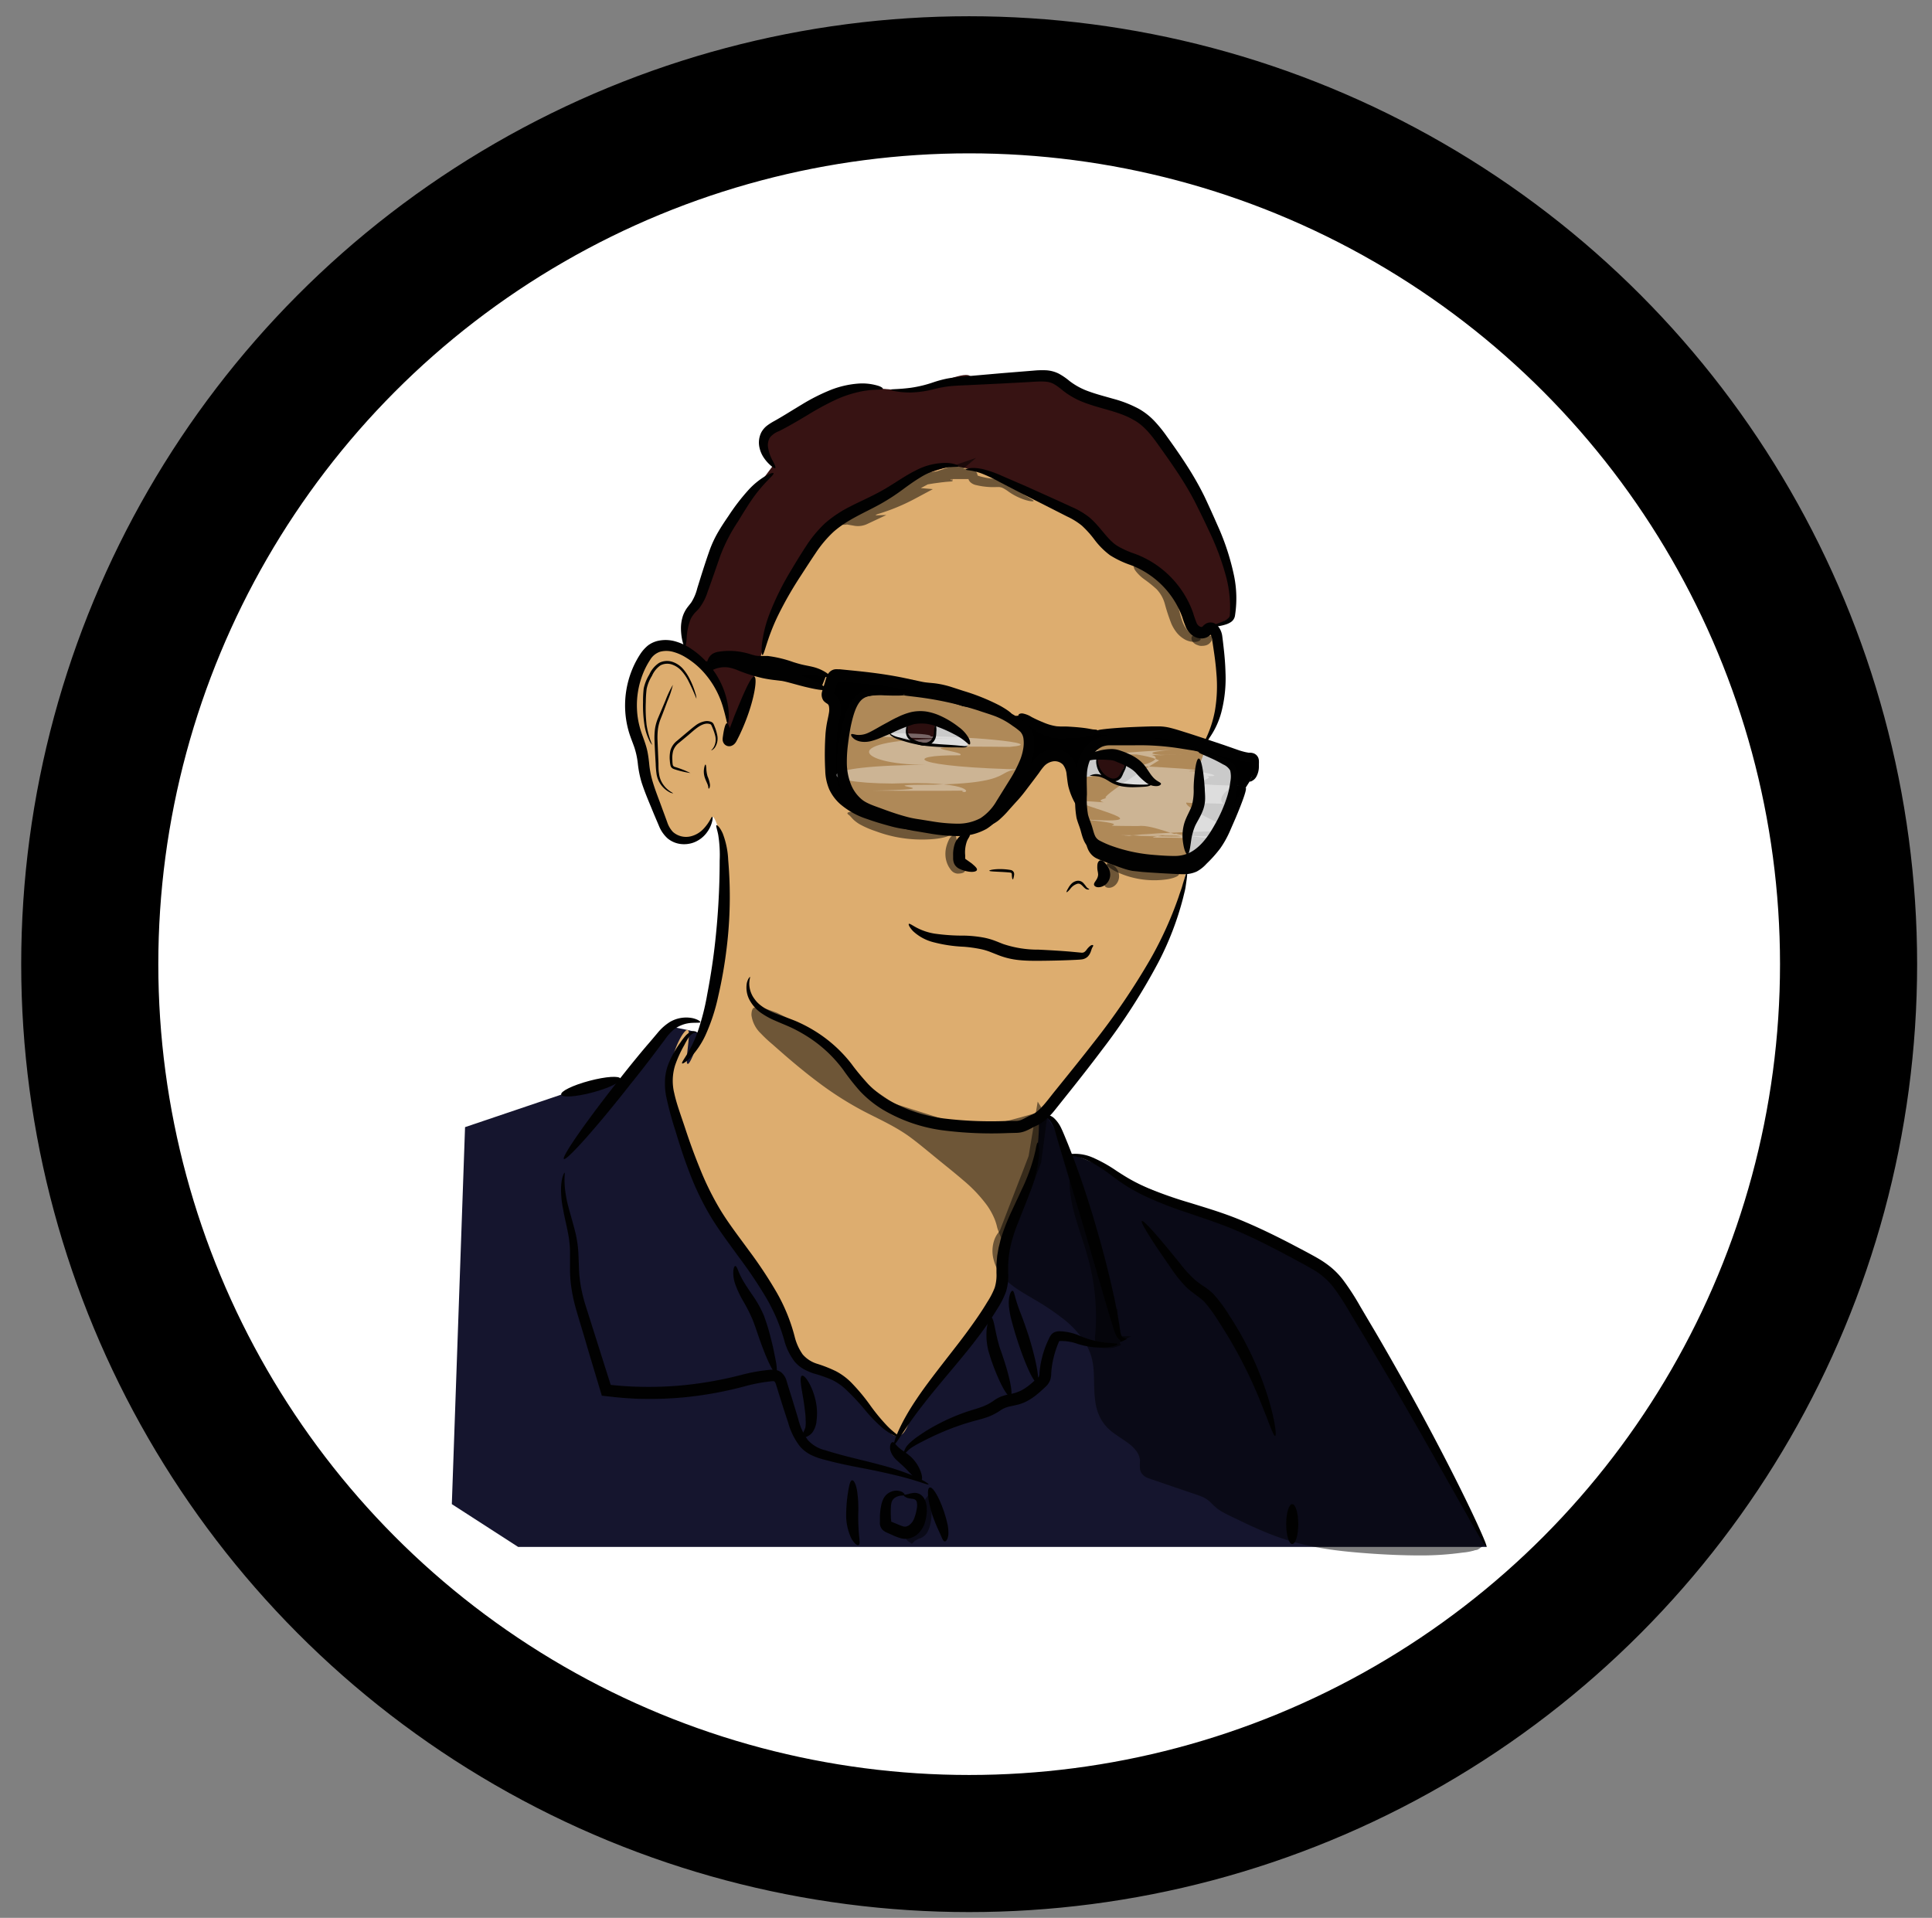 <svg xmlns="http://www.w3.org/2000/svg" viewBox="0 0 479.25 475.76">
    <rect x="0" y="0" width="479.25" height="475.76" fill="#808080" stroke="none"/>
    <defs>
        <style>
            .cls-1,
            .cls-2 {
                stroke: #000;
                stroke-miterlimit: 10;
            }

            .cls-2,
            .cls-6 {
                fill: #fff;
            }

            .cls-3 {
                fill: #371313;
            }

            .cls-4 {
                fill: #15152e;
            }

            .cls-5 {
                fill: #ddad6f;
            }

            .cls-7 {
                opacity: 0.5;
            }

            .cls-8 {
                opacity: 0.21;
            }

            .cls-9 {
                opacity: 0.36;
            }

            .cls-10 {
                fill: #010101;
            }
        </style>
    </defs>
    <g id="Capa_2" data-name="Capa 2">
        <circle class="cls-1" cx="240.41" cy="239.18" r="234.65" />
        <circle class="cls-2" cx="240.41" cy="239.18" r="201.64" />
    </g>
    <g id="Capa_1" data-name="Capa 1">
        <path class="cls-3"
            d="M169.79,155.4l3.89-7.52,8.17-19.18,10-13.32-2.76-6.19,12.29-8.65,12-4.55,9.3.77,7.59-.77s8.75-3.86,10.21-2.79,18.6,0,18.6,0l9.05,4.68,15.1,5.79,8.61,10.58L304.4,140l1.23,5.51v7.52l-6.53,3.58L183.75,188.87l-14.54-21.39Z" />
        <polygon class="cls-4"
            points="139.26 271.53 153.93 267.62 166.4 254.67 170.56 255.51 260.13 277.05 262.65 280.66 264.9 285.88 274.5 289.78 284.43 295.72 318.58 309.33 329.8 316.01 335.24 323.29 351.19 350.79 368.74 383.74 128.52 383.74 112.08 373.13 115.36 279.61 139.26 271.53" />
        <path class="cls-5"
            d="M180.7,183.88c0-1.39-.15-17-10-22-1-.51-5.12-2.59-8.67-.92-5,2.33-5.31,10.36-5.39,12.3s.45,4.59,1.51,10c.87,4.4,1.5,7,2.53,11.12,1.76,7.07,2.52,9.27,4.52,11.42,1,1.11,2.42,2.57,4.47,2.71a7.06,7.06,0,0,0,6.55-4.44c.28-.79.26-1.41.51-1.45.84-.12,2.46,6.37,2.6,6.93,1,4.13,1.42,8.88-.16,22-2,16.51-4.25,22.61-5,24.51-1.66,4.3-3,8-3.59,7.86-.85-.21,1-8.16,0-8.45-.81-.23-3.63,4.39-4.31,9.92-.15,1.24-.4,4.18,1.38,11.24a81.36,81.36,0,0,0,4.34,12.8,120.2,120.2,0,0,0,10.93,19.32c7.14,10.71,9,11,10.55,16.53,1.1,3.84,1,6.32,3.34,9.38,2.62,3.38,4.4,2.49,9.54,6.28,4.48,3.31,8.6,8,11.23,11,2.45,2.81,3.69,4.53,5.23,4.29,1.91-.29,2.57-3.31,3.87-6.41,2.07-5,3.37-4.44,11.86-15.32,5.3-6.8,7.95-10.2,9.07-13.32,2.14-5.91.27-7,2.33-14.65,1.86-6.95,3.88-7.93,5.87-14.63a46.47,46.47,0,0,0,1.88-14.79l12.11-14.41,13.75-19.52,5.71-10.8,3.07-7.85,2.12-9.3,0-5,2.22-10.27,1.76-5.59L297.5,190l3.81-10.55,1.62-7L302,158.87l-.65-2.25-2.26,0-3-.52-3.3-8.78-10.48-7.94-9.42-5.94-5.56-5.36L243.56,117l-7.32-1.57-10.39,3.25L207.2,129.6l-8.4,10.31-6.92,12.62L186.17,171Z" />
        <path d="M177.46,162.44l-2.83,3,4.55-1.42,9.32,2s12.21,3.52,12.53,3.56,2.81.75,2.81.75l1.17-3-16.19-3.66Z" />
        <path
            d="M206.18,173.15l1.25-5.27,13.26,1.67,14.22,1.84,10.5,3.12,3.82,2.44-10.45-1.76s-13.62-5.29-25.95-1.88l-2.62,5.88-1.37,8.51.49,5.8,4.1,6.34-3.06-.7-3.31-3.5-.88-10.16.85-8Z" />
        <path
            d="M254,194.46l5.93-6.77,5.77,1.67,1.7,7.35,2.3-9.54,4.22-2.56,7.7-.75,11.86,1.37,7.31,2.46,3.84,1.8,1.57,2.82-2.41,10.06.89,1.87,4.33-8.85,1-1.57,1.52-3-.52-2.75-21.71-6.8-14.48.47h-5.27s-9.14.2-9.61,0-5.23-4.14-5.9-4.29a24.91,24.91,0,0,0-4,.45l5.31,3.68-.89,8.26-1.44,6Z" />
        <polygon class="cls-6"
            points="221.99 180.74 220.7 181.73 221.35 182.55 228.45 184.51 239.95 185.23 240.12 183.86 230.41 178.47 223.32 179.26 221.99 180.74" />
        <path class="cls-6"
            d="M271.27,187.69l8.88,1,3.52,3,1.7,2.16.31.64-.89.31-4.35.18c-.29,0-3.29-.68-3.29-.68l-2-1.09-3.05-1-1.3.33-1.32.2h-.44l.6-4.25,1.22-.3.4-.32Z" />
        <polygon class="cls-3"
            points="225.45 179.02 224.93 180.82 225.19 182.62 226.53 183.86 229.03 184.54 230.29 184.46 231.7 183.44 232 178.79 225.45 179.02" />
        <polygon class="cls-3"
            points="272.72 187.17 272.17 188.46 272.25 189.81 273.7 192.31 275.64 193.44 277.37 193.16 279.59 188.87 277.37 187.53 272.72 187.17" />
        <g class="cls-7">
            <path
                d="M274.11,321c.18,0,.61.84,1,2.57a26.62,26.62,0,0,1,.62,7.58l-2-.19c0-.48,0-1,0-1.49l0-.78,0-.4a2.68,2.68,0,0,0-.11-.35s0,.11,0,.15c.08.57.18,1.15.29,1.74l.09.45,0,.11h0l-.06.06h0l0,0-.13-.08a6.2,6.2,0,0,0-.9-.4,14,14,0,0,1,.61-2.24,16.66,16.66,0,0,1,.74-1.7l2.18-4.42.25,5c.05.86.09,1.73.14,2.62l-2.68-.15a3.54,3.54,0,0,1,.81-1.82l2.22-2.65.18,3.49c0,.81.09,1.62.13,2.45l0,.63v.29h.5l2.65,0h-.45l-1.79,0h-.9s0,0,0,0v0s0,0,0,0h0l0,0v0h.82l1.83,0h.55l0,0-.05,0-.12.06-.33.16-.71.34a13,13,0,0,0-2.69,1.47,2.66,2.66,0,0,0-.23.24s-.08.07-.1.13l0,.23c0,.06,0,.19-.06.19l-.16,0-.31.06c-.16.05,0-.05,0-.08l.11-.14.23-.29.94-1.17.23-.29h0l.14,0h0v.06l0,.07.06.17.37,1a8.23,8.23,0,0,1-2.62.73c-.26,0-.5,0-.77,0h-.47a2.34,2.34,0,0,1-.38,0,2.3,2.3,0,0,1-1.3-.51,2.81,2.81,0,0,1-.8-2.68c0-.51.09-1,.11-1.52a54.41,54.41,0,0,0-1.25-15c-1-4.53-2.58-8.56-3.58-12.09a36.17,36.17,0,0,1-1.65-8.56c-.08-2.08.16-3.22.34-3.22s.39,1.12.82,3.06a57.23,57.23,0,0,0,2.5,8,118.31,118.31,0,0,1,4.26,12.11,52.13,52.13,0,0,1,1.56,15.87c0,.53-.08,1.08-.12,1.6h-.08c.07,0-.07.07.06,0s0,0,0,0h0v-.9l-.05-2.46,2.4.85a.93.93,0,0,0-.21.42l-2.68-.15,0-2.63,2.43.58-.56,1.05c0,.08-.14.4-.09.19l.06-.36c0-.05,0-.06,0,0v.45c0,.3,0,.59,0,.88,0,.57-.06,1.13-.13,1.66l-2-.18a37.45,37.45,0,0,0,.29-7.22C274,322,273.92,321.06,274.11,321Z" />
        </g>
        <g class="cls-7">
            <path
                d="M229.44,374.25c.26,0,.7.77.89,2.42a5.67,5.67,0,0,1-.55,3.12,4.35,4.35,0,0,1-1.45,1.67c-.69.45-1.29.66-1.5.88l-.63.64-.93-.65a1.78,1.78,0,0,1-.7-1.14,1.93,1.93,0,0,1,.12-1.05,1.89,1.89,0,0,1,.27-.47,1.24,1.24,0,0,1,.19-.21l.18-.16a2.31,2.31,0,0,1,.76-.37,3.62,3.62,0,0,1,1.13-.12h.29c.06,0,0,0,0,0a0,0,0,0,0,0,0s0,0,0-.06a1,1,0,0,0,.14-.46c.06-.47-.13-1.25-.12-2.4a4,4,0,0,1,.77-2.4l2.16-2.83.5,3.5a10.48,10.48,0,0,1-.19,4,7.53,7.53,0,0,1-.7,1.88,3.51,3.51,0,0,1-.81,1,2.35,2.35,0,0,1-1.54.55l-1.72,0,.47-1.6a1.65,1.65,0,0,1,.51-.8,1.84,1.84,0,0,1,.57-.33c.14-.05.11,0,.13,0h0a.15.15,0,0,0,.15-.06.43.43,0,0,0,.07-.23l.08-.72c.09-.95.14-1.78.19-2.47.1-1.39.19-2.22.47-2.27s.68.71,1,2.13a18.06,18.06,0,0,1,.42,2.61l0,.79a4.15,4.15,0,0,1-.11,1.33,1.8,1.8,0,0,1-1,1,1.92,1.92,0,0,1-.36.14l-.19.06-.07,0h0l-.05-.15c-.29-.72-.45-.64-.31-.61l-.43-1.14s0,.05,0,0,0-.07-.07-.14l-.08-.11s.07-.11.12-.24a5.63,5.63,0,0,0,.32-1.19,8.54,8.54,0,0,0,0-2.9l2.66.67a1.41,1.41,0,0,0-.15.69,19.45,19.45,0,0,1,.07,2.64,3.81,3.81,0,0,1-.69,1.81,3.14,3.14,0,0,1-.8.78,2.73,2.73,0,0,1-1.06.43,3,3,0,0,1-.66,0,3.68,3.68,0,0,1-.41,0h-.25s0,0,0,0l0-.17a1,1,0,0,0-.16-.38l0,0-.15-.16h0l.06,0a.3.3,0,0,0-.13,0,.23.23,0,0,0-.11,0l-1-.76a12.15,12.15,0,0,1,1.78-.81,2.28,2.28,0,0,0,.85-.71,5.07,5.07,0,0,0,.86-2.08C229,375.21,229.13,374.26,229.44,374.25Z" />
        </g>
        <g class="cls-7">
            <path
                d="M256.39,124.28c-.05.14-.68.13-1.8-.18a14.93,14.93,0,0,1-4.49-2.2,9.87,9.87,0,0,0-1.27-.8,2.56,2.56,0,0,0-1.3-.28c-.52,0-1.28.05-2,0a17.18,17.18,0,0,1-2.2-.24c-.37-.06-.75-.14-1.13-.23a2.94,2.94,0,0,1-1.61-.85q-.1-.14-.21-.3a2.59,2.59,0,0,1-.13-.28l0,0s0-.07,0-.08-.08,0-.26,0l-5,0-8.37.06,8-2.74.62-.21,6.89-2.37-5.58,4.75-.62.52s-.18,0,.11.45l0,.06h0v-.09l0-.21.06-.44.06-.44V118h0l.1.06h0v.18l0,.46,0,.71-1.72.14-1,.11-1.79.24c-1.19.18-2.41.4-3.63.67l-.09-2.94a2.51,2.51,0,0,1,1.44.76l1.34,1.41-1.72.92-3.6,1.93-1.5.81-.58-2.82,3,.26,5,.44L227,123.7a50.1,50.1,0,0,1-10.11,4.07l-2.51.71.79-2.44a3,3,0,0,1,3.7-2l2.61.79-2.19,1.57a42.61,42.61,0,0,1-6.64,3.91l-.29-2.16a3.36,3.36,0,0,0,1.94-.11l.41,2-4.69-.28-3.31-.2,2.92-1.4a4.9,4.9,0,0,1,3.2-.37l1.74.41-1.49.82a9.39,9.39,0,0,1-3.07,1.11c-.74.11-1.14.06-1.17-.05-.07-.27,1.46-.64,3.51-2.18l.25,1.22a3.65,3.65,0,0,0-2.16.53l-.39-1.59,4.69-.15,5.13-.15L215.1,130a5.36,5.36,0,0,1-3.24.42l-3.19-.56,2.9-1.6a47.21,47.21,0,0,0,6.08-4l.42,2.36a.48.48,0,0,0-.18.06c-.09.06-.13.14-.11.14l-1.72-1.74a53.83,53.83,0,0,0,9.48-4l.58,2.79-3-.24-5.06-.42,4.48-2.4,1.5-.8,3.61-1.92v2c-.05,0,0,.06,0,0l-.16-2.39c1.29-.26,2.57-.48,3.83-.65l1.88-.22.79-.07h.1s.09,0,0,0-.06,0,0,0l.63-.5,1.31,2.38-.63.19-.41-2.67,5,.16a7.58,7.58,0,0,1,1,.06,1.81,1.81,0,0,1,.89.4,1.76,1.76,0,0,1,.53.79,3.81,3.81,0,0,1,.12.51v0c-.15.07.34-.1-.34.16h-.05l0,0s0,0,0,0h0l.06,0a1.81,1.81,0,0,0,.24-.28l.06,0a2.78,2.78,0,0,0,.35.13c.33.1.65.19,1,.26a14.76,14.76,0,0,0,1.91.34c.64.08,1.17.1,1.89.14a5.12,5.12,0,0,1,1.12.21,5,5,0,0,1,1,.47,10.88,10.88,0,0,1,1.39,1.09,21.87,21.87,0,0,0,3.81,2.69C255.89,123.84,256.43,124.13,256.39,124.28Z" />
        </g>
        <g class="cls-7">
            <path
                d="M292.44,216.86c.05.4-.94.9-2.64,1.23a22,22,0,0,1-13.1-1.94c-1.53-.8-2.33-1.57-2.17-1.94.35-.78,4.22.27,9,.95S292.33,216,292.44,216.86Z" />
        </g>
        <g class="cls-7">
            <path
                d="M235.61,207c0,.4-1.44.88-3.86,1.13a33.39,33.39,0,0,1-9.52-.5,33.92,33.92,0,0,1-5.06-1.45,23.19,23.19,0,0,1-4-1.75,9.37,9.37,0,0,1-1.42-1.06c-.38-.37-.6-.65-.8-.85-.35-.4-.68-.5-.72-.71s.06-.23.28-.32a1.53,1.53,0,0,1,1,0,8.29,8.29,0,0,1,1.21.49,13.64,13.64,0,0,0,1.37.53c1,.33,2.38.65,3.89,1s3.12.82,4.84,1.15C229.69,206,235.57,206.07,235.61,207Z" />
        </g>
        <g class="cls-7">
            <path
                d="M239.36,216.08c-.11.39-.75.63-1.82.64a2.24,2.24,0,0,1-1.3-.53,3.19,3.19,0,0,1-.52-.6l-.32-.48a6.43,6.43,0,0,1-.83-2.41,7.09,7.09,0,0,1,.13-2.48,9.21,9.21,0,0,1,.61-1.74,2.81,2.81,0,0,1,.93-1.2c.36-.21.64-.17.77,0a1.47,1.47,0,0,1,.22.65c.05.25.11.54.16,1,.11,1,0,2.31.16,3.41a9.15,9.15,0,0,0,.36,1.64l.11.36c0,.09,0,.08,0,.13a.29.29,0,0,0,.08.24C238.93,215.16,239.47,215.68,239.36,216.08Z" />
        </g>
        <g class="cls-7">
            <path
                d="M274,219.66c-.16-.39.16-.88.42-1.31a1.39,1.39,0,0,0,.18-.55,3.25,3.25,0,0,0,0-.42,7.6,7.6,0,0,0-.24-1.52,1.32,1.32,0,0,1,0-.77,1.7,1.7,0,0,1,.2-.56.63.63,0,0,1,.63-.27,3.2,3.2,0,0,1,.88.36,3.08,3.08,0,0,1,.95.91,3.23,3.23,0,0,1,.58,1.88,3,3,0,0,1-.78,2,2.48,2.48,0,0,1-1.44.81C274.53,220.33,274.11,220,274,219.66Z" />
        </g>
        <g class="cls-7">
            <path
                d="M300.27,157.5a.94.94,0,0,1-.56.28l.88-.08a1.67,1.67,0,0,1,.05.75,1.47,1.47,0,0,1-.11.47,2.33,2.33,0,0,1-.51.69,2.18,2.18,0,0,1-.8.46,3.83,3.83,0,0,1-.89.15,4.12,4.12,0,0,1-.62,0A3.82,3.82,0,0,1,297,160a2.3,2.3,0,0,1-1.2-.88,1.26,1.26,0,0,1-.19-1.07.55.55,0,0,1,.51-.39c.21,0,.41,0,.6,0a1,1,0,0,0,.45-.17c.13-.08.15-.18.31-.22a1.33,1.33,0,0,1,.3-.07l.44,0c.15,0,.11,0,.12,0a.17.17,0,0,0,.06.06.23.23,0,0,0,.13.06,2.7,2.7,0,0,0,.35-.17,1.7,1.7,0,0,1,.73-.18l.88-.09A1,1,0,0,1,300.27,157.5Z" />
        </g>
        <g class="cls-7">
            <path
                d="M297.85,158.55c0,.18-.28.51-1.06.66a4.84,4.84,0,0,1-3.17-.75,6.89,6.89,0,0,1-1.72-1.52,10.11,10.11,0,0,1-1.31-2.16,46.43,46.43,0,0,1-1.63-4.92,8.53,8.53,0,0,0-2.09-3.73,33.06,33.06,0,0,0-3.07-2.46,10.19,10.19,0,0,1-2.12-2.06c-.42-.59-.51-1-.37-1.15s.54,0,1.13.26l2.47,1.14a17.35,17.35,0,0,1,3.8,2.21,8.36,8.36,0,0,1,1.9,2.17,12.21,12.21,0,0,1,1.21,2.69c.59,1.85.87,3.49,1.34,4.82a7.47,7.47,0,0,0,1.73,3C296.3,158.19,297.75,158.14,297.85,158.55Z" />
        </g>
        <g class="cls-7">
            <path
                d="M186.84,250.13c-.94,2.77,1.55,5.43,3.79,7.31,7.21,6,14.49,12.11,22.8,16.51,3.92,2.08,8.07,3.77,11.78,6.21a66.13,66.13,0,0,1,5.3,4l6.48,5.22c5.08,4.09,10.47,8.67,11.86,15l.74,1.88,1.88-4.23,5.31-14,1.44-10.69s-9.57,2.81-10,2.53-12.51-.27-12.51-.27l-14.55-4.75-5.67-4-5.93-7.09-4.06-4.22-5.9-4.11-7.1-3.8-4.17-1.7Z" />
            <path
                d="M186.84,250.13s.12-.1.35-.17.55-.14,1.14-.25c1.1.35,2.41.8,4.35,1.5,2,1,4.34,2.12,7.29,3.6l6.09,4.07c1.34,1.33,2.75,2.75,4.23,4.23l6,6.92,5.44,3.71,8.18,2.59,4.38,1.39,1.11.35.52.17h7.46l2.49,0,1.28,0c.23,0,.42,0,.68.05l.38,0a2.55,2.55,0,0,1,.54.15l.13.05.07,0c.64-1.05-.85,1.46-.67,1.17l0-.07a1.25,1.25,0,0,0,.19-.59,1.37,1.37,0,0,0-.1-.63c0-.07,0-.06-.06-.05s0,0,0,0h.12l.23,0,.56-.12,1.19-.28,2.44-.65,2.47-.69L260,275.3l-1.74,13.11c-.86,2.25-1.72,4.53-2.58,6.82-.76,2-1.51,4-2.25,5.91l-.56,1.47-.63,1.43c-.43.95-.85,1.9-1.27,2.85l-1.46,3.27-1.29-3.34-.41-1.06a10.14,10.14,0,0,1-.45-1.27,13.47,13.47,0,0,0-.61-2,17.14,17.14,0,0,0-2-3.6,35.64,35.64,0,0,0-5.77-6.07c-2.12-1.83-4.33-3.58-6.45-5.31s-4.19-3.47-6.21-5c-4-3.07-8.52-4.95-12.64-7.15a82.9,82.9,0,0,1-10.88-7c-3.14-2.36-5.85-4.64-8.18-6.65l-3.23-2.83a32.75,32.75,0,0,1-2.66-2.51,7.66,7.66,0,0,1-2.33-4.56c0-1.22.41-1.76.45-1.73s-.1.62.11,1.67a7.62,7.62,0,0,0,2.55,3.86c.75.72,1.69,1.43,2.73,2.25l3.37,2.64c2.42,1.89,5.19,4,8.36,6.24a86.06,86.06,0,0,0,10.78,6.52c4,2,8.78,3.87,13.15,7.11,2.16,1.58,4.21,3.28,6.36,5s4.35,3.42,6.58,5.3a38,38,0,0,1,6.29,6.53,20.29,20.29,0,0,1,2.36,4.21,19.2,19.2,0,0,1,.75,2.37,8.25,8.25,0,0,0,.33.88l.41,1.06-2.74-.06,1.23-2.8.63-1.41.55-1.46c.73-1.94,1.48-3.91,2.23-5.88l2.45-6.46c.38-2.8.76-5.57,1.13-8.28h0l-.3.08-2.51.69-2.5.64-1.28.3-.68.13-.39.06-.23,0h-.19a2,2,0,0,1-.42-.05,2.47,2.47,0,0,1-.41-.14l0,0c-.17.23,1.28-2.19.63-1.11l-.14.24a3.12,3.12,0,0,0-.23.49l-.09.26,0,.13c0,.06,0,.09,0,.07l.06,0,.13,0-.25,0-.57,0-1.21-.06-2.46-.06-4.84-.07-2.37,0h-.42a1.25,1.25,0,0,1-.54-.12l-.6-.2-1.11-.37L229,278.83,220.57,276q-3.06-2.18-5.91-4.23l-5.9-7.26-3.91-4.2-5.69-4.17c-2.69-1.52-5.12-2.92-6.92-4-1.72-.79-3.22-1.5-4-1.91-.37,0-.81,0-1,0S186.85,250.18,186.84,250.13Z" />
        </g>
        <g class="cls-7">
            <path
                d="M366.41,384.46c-8.25,1.29-16.67,1-25,.32-7.93-.62-15.9-1.57-23.4-4.2a107.76,107.76,0,0,1-12.09-5.38,17,17,0,0,1-3.41-2c-.77-.66-1.41-1.45-2.22-2.05a12.11,12.11,0,0,0-3.36-1.56l-11.19-3.89a2.58,2.58,0,0,1-1.41-.86,3.71,3.71,0,0,1-.17-2.15c.09-2.38-1.7-4.41-3.61-5.83s-4.13-2.53-5.57-4.43c-3.13-4.12-1.52-10-2.55-15.08-1.64-8.05-9.54-13-16.61-17.15-2.58-1.52-5.23-3.16-6.83-5.69s-1.79-6.22.39-8.27l7.35-19,1.61-9.72L265,288.21l5.87.52,9.82,5.86,45.62,19.16,21.37,31.71,17.5,33.32,2.9,4.29Z" />
            <path
                d="M366.41,384.46a7.22,7.22,0,0,1,1.32-1.43c-.59-.76-1.65-2.2-3-4-1.86-3.31-4.32-7.78-7.35-13.35s-6.58-12.16-10.64-19.68l-21.36-31.19L280,295.89l-9.62-5.72-6.28-.55c-1.23-2-2.45-4-3.69-6l-.83-1.34-.4-.64h0l-.15.9c-.27,1.67-.55,3.35-.83,5l-1.65,4.26c-1.1,2.85-2.2,5.68-3.28,8.49-.55,1.4-1.09,2.8-1.63,4.2l-.88,2.26a1.1,1.1,0,0,1-.32.45l-.23.25a3.2,3.2,0,0,0-.61,1,5.45,5.45,0,0,0-.1,3.42,6.65,6.65,0,0,0,.7,1.64,9.06,9.06,0,0,0,1.15,1.5c1.77,1.9,4.28,3.23,6.78,4.74a68.64,68.64,0,0,1,7.24,4.9,27,27,0,0,1,6,6.43,17.22,17.22,0,0,1,2.75,8.38c.2,2.84,0,5.51.37,7.92a9.62,9.62,0,0,0,1,3.28,8,8,0,0,0,2.2,2.49c.93.73,2,1.4,3.08,2.16a14.1,14.1,0,0,1,3.07,2.83,7.1,7.1,0,0,1,1.58,4.21,13.85,13.85,0,0,0-.06,1.6c.05.11,0,.1.41.32l6.71,2.37,3.3,1.17c1.09.39,2.15.72,3.3,1.22a9.69,9.69,0,0,1,1.69.93,11.16,11.16,0,0,1,1.42,1.24,10.2,10.2,0,0,0,2.32,1.91c.86.52,1.84,1,2.79,1.47l2.84,1.41c1.86.91,3.7,1.77,5.52,2.52,7.26,3,14.42,4.16,20.68,4.92s11.74,1.12,16.18,1.27,7.91,0,10.26-.15a19.06,19.06,0,0,1,3.59-.15,13.48,13.48,0,0,1-3.53.75,74.73,74.73,0,0,1-10.33.71c-4.5,0-10-.21-16.35-.77s-13.7-1.58-21.29-4.61c-1.89-.75-3.79-1.59-5.69-2.49l-2.88-1.38c-1-.47-1.94-.91-3-1.5a11.12,11.12,0,0,1-1.5-1c-.5-.4-.91-.83-1.3-1.2a6.75,6.75,0,0,0-2.4-1.65c-.94-.39-2.07-.73-3.15-1.11l-3.32-1.13-6.84-2.34a3.63,3.63,0,0,1-1.2-.73,2.74,2.74,0,0,1-.8-1.47,11.63,11.63,0,0,1,0-2.07,4.44,4.44,0,0,0-1.06-2.63c-1.3-1.72-3.5-2.78-5.73-4.47a10.75,10.75,0,0,1-2.92-3.3,12.26,12.26,0,0,1-1.36-4.19c-.43-2.83-.24-5.55-.45-8.11a15.9,15.9,0,0,0-.71-3.67,15.5,15.5,0,0,0-1.64-3.38,24.42,24.42,0,0,0-5.44-5.7,63.27,63.27,0,0,0-7-4.66c-2.4-1.46-5.14-2.84-7.42-5.23a11.67,11.67,0,0,1-1.53-2,9.26,9.26,0,0,1-1-2.4,8.36,8.36,0,0,1,.2-5.31,6.48,6.48,0,0,1,.68-1.27,6,6,0,0,1,.45-.58l.12-.13s0,0,0,0h0l.74-1.91,1.62-4.21c1.09-2.81,2.18-5.64,3.29-8.48l1.53-4q1.14-6.81,2.25-13.5l8.31,13.48,5.47.49c3.37,2,6.71,4,10,6l45.8,19.44L348.5,345l10.21,20c2.86,5.64,5.17,10.26,6.8,13.59,1.21,1.95,2.17,3.48,2.84,4.55C367,384.17,366.49,384.5,366.41,384.46Z" />
        </g>
        <path class="cls-8"
            d="M211.17,169.9l-2.33,21.42,4.59,8.52,20.77,6.06,10.42-2,9.78-14.08.89-8.26s-6.38-4.38-8.19-5-30.75-6.69-30.75-6.69Z" />
        <g class="cls-9">
            <path class="cls-6"
                d="M236.72,183.26c-30.5-.19-24.11,6.9-5.31,6.45-31.63.08-28.73,4.6-10.12,4.66,18.91-.67,19.31,2.18,17.84,2.12-2.83-.68,9.22-.15-22.49-.36,20.14-.39,1.6-1.2,10.17-1.44,28.28.06,18.12-4.46,28.52-3.76-29.83-.58-31.72-3.69-17.21-3.56,2.37-1.08-18.65-2.45,12.33-2.09,10.91-.92-13.7-2.86-21-2.55,1.1.54,5.9-1.12-11.84-.77C223.42,182.77,206.22,182.64,236.72,183.26Z" />
        </g>
        <path class="cls-8"
            d="M268.18,186.55l0,11,2,11.41,16.62,4.84,10.41-2L307,197.76l.89-8.25s-6.38-4.39-8.19-5-27.6-.74-27.6-.74Z" />
        <g class="cls-9">
            <path class="cls-6"
                d="M287.53,188.62c-.56.26-17.49,10.79-12.33,9.19-6.54,1.33,5,1.52-7.94.81.95,1.6,23.28,6.24.08,4.53,18.77,1.76-.2,1.67,14.89,1.77,4.07-.55,10.76,3.48,16.1,3.17-10.13-.67-18.36.29-6.48-1.3,0,.43,15.45,2,10.23,1.38,2.66-.54,2.67-.82-24.5-1,26.4,1,12.76-.56,1.42.24-1-.16,26.18-2.1,31.21-.56-5.15-.66-19-7.8-15.35-7.93-4.87.52,17.39.15,10,1.13-4.8-1.44.66-5.51,2.89-5.16-23.54-.25,3.57-2.14-14.55-3,14.88,1.8,5.15-.82,1.85-.54-.59-.24,9.66-.13-13.36-1.37,3.06.13,12.24-3.92-6.26-3.06,28.84.86-.05.5,15.16-.94-22.53,1.32-13.23,1.24,3.39,1.13-17.53.29-25.92-.63-23.49-1.19C274.25,186.46,283.33,186.69,287.53,188.62Z" />
        </g>
        <path class="cls-10"
            d="M211.17,182.15c.15-.15.58,0,1.3.14a5.45,5.45,0,0,0,2.93-.51c1.17-.52,2.72-1.5,4.46-2.42.87-.46,1.76-1,2.76-1.44a16.14,16.14,0,0,1,3.4-1.27,10.52,10.52,0,0,1,3.82-.13,13.76,13.76,0,0,1,3.29,1,22.06,22.06,0,0,1,4.7,2.84,8.48,8.48,0,0,1,2.53,2.85c.4.85.35,1.4.17,1.46s-.52-.27-1.11-.77a14.51,14.51,0,0,0-2.75-1.76,33.64,33.64,0,0,0-4.54-2,9.87,9.87,0,0,0-5.44-.48,36.16,36.16,0,0,0-5.61,2.26L218.5,183a15.59,15.59,0,0,1-2.46.85,6.38,6.38,0,0,1-2.31.15,4.25,4.25,0,0,1-1.68-.57C211.21,182.84,211,182.28,211.17,182.15Z" />
        <path class="cls-10"
            d="M240,185c.05,0-.17.34-.73.4s-1.26,0-2.18,0a69,69,0,0,1-7.14-.33,31.14,31.14,0,0,1-7-1.64,5.34,5.34,0,0,1-2-1c-.4-.43-.29-.82-.25-.79s.07.3.45.58a6.39,6.39,0,0,0,1.94.72,42.7,42.7,0,0,0,6.91,1.4c2.74.31,5.26.39,7.08.55l2.14.2A2.77,2.77,0,0,0,240,185Z" />
        <path class="cls-10"
            d="M232,179.43a4.32,4.32,0,0,1,.26,2.15,5.9,5.9,0,0,1-.1,1.13,2.76,2.76,0,0,1-1.85,2.12,3.33,3.33,0,0,1-1.63.1,7,7,0,0,1-2.74-1.17,3.18,3.18,0,0,1-.92-1,2.72,2.72,0,0,1-.31-1.15,4.7,4.7,0,0,1,.21-1.61c.11-.36.21-.55.26-.53s.05.22,0,.58a6.94,6.94,0,0,0,0,1.5,2.41,2.41,0,0,0,1.11,1.67,7,7,0,0,0,2.46,1,2.38,2.38,0,0,0,2.26-.68,3.27,3.27,0,0,0,.67-2A10.89,10.89,0,0,1,232,179.43Z" />
        <path class="cls-10"
            d="M286.32,194s-.12.22-.46.5a3.18,3.18,0,0,1-.69.43,4.13,4.13,0,0,1-1.07.22c-.77.06-1.66.1-2.67.13a15.59,15.59,0,0,1-3.32-.25,9.19,9.19,0,0,1-3.1-1.29,8.33,8.33,0,0,0-2.33-1.08,14.93,14.93,0,0,0-2.38-.2,3.38,3.38,0,0,1,2.49-.32,8.06,8.06,0,0,1,2.56,1,9.38,9.38,0,0,0,2.91,1.16,36.19,36.19,0,0,0,5.82.33,4.33,4.33,0,0,0,.94-.08,3.65,3.65,0,0,0,.68-.29C286.07,194.08,286.29,194,286.32,194Z" />
        <path class="cls-10"
            d="M272.35,187.69s-.06.2-.07.53a5.55,5.55,0,0,0,.21,1.41,5.48,5.48,0,0,0,.95,1.86,4.63,4.63,0,0,0,2,1.5,1.86,1.86,0,0,0,2.09-.43,8.15,8.15,0,0,0,.56-1l.52-.9a3.29,3.29,0,0,0,.43-1.86s.2.14.29.52a2.69,2.69,0,0,1-.25,1.58c-.12.3-.29.61-.44.94a6.12,6.12,0,0,1-.56,1.12,2.51,2.51,0,0,1-2.89.71,5.2,5.2,0,0,1-3.19-3.95,3.85,3.85,0,0,1,0-1.57C272.1,187.78,272.32,187.65,272.35,187.69Z" />
        <path class="cls-10"
            d="M288,194.42c0,.19-.25.5-.92.58a4,4,0,0,1-2.61-.73,15.54,15.54,0,0,1-2.61-2.45,7.32,7.32,0,0,0-1.25-1.07,12.3,12.3,0,0,0-1.63-.9c-.62-.29-1.3-.59-1.82-.79-.27-.11-.57-.26-.8-.33a5.85,5.85,0,0,0-.75-.16,28,28,0,0,0-3.11-.13,7.59,7.59,0,0,0-1.94.14c-.44.09-.74.24-.92.12s-.2-.52.24-1.07a4.4,4.4,0,0,1,2.33-1.29,13.27,13.27,0,0,1,3.61-.53,7.09,7.09,0,0,1,1.18.13,9.89,9.89,0,0,1,1.13.34,17.39,17.39,0,0,1,2.12.86,11,11,0,0,1,2.08,1.23A8.28,8.28,0,0,1,284,190c.82,1.11,1.32,2,1.84,2.6C286.86,193.88,287.9,194,288,194.42Z" />
        <path class="cls-10"
            d="M242.34,215.8c-.1.39-.91.61-2.15.41a8,8,0,0,1-2.11-.64,2.87,2.87,0,0,1-.85-.57,2.44,2.44,0,0,1-.63-1,3.45,3.45,0,0,1-.17-1.06l0-.67a8.37,8.37,0,0,1,.37-2.8,4.55,4.55,0,0,1,1.44-2.13,2.66,2.66,0,0,1,1.63-.65c.43,0,.66.17.7.37.08.42-.43.87-.73,1.67a8.15,8.15,0,0,0-.41,3.5v.62c0,.26,0,.13,0,.17l0,0v0s0,0,.08.08l1.51,1.07C241.85,214.88,242.44,215.39,242.34,215.8Z" />
        <path class="cls-10"
            d="M245.41,216c0-.2,1.7-.52,3.83-.36a15,15,0,0,1,1.52.19,1.07,1.07,0,0,1,.71.54,1.16,1.16,0,0,1,.08.71,4.49,4.49,0,0,1-.26,1.09s-.14-.07-.2-.28A4.8,4.8,0,0,1,251,217c0-.34-.08-.49-.41-.54s-.92-.08-1.43-.12C247.12,216.22,245.43,216.2,245.41,216Z" />
        <path class="cls-10"
            d="M270.19,220.57c0,.05-.11.12-.33.11a1.33,1.33,0,0,1-.79-.38c-.56-.47-1-1.27-1.84-1.06a3.47,3.47,0,0,0-1.81,1.36c-.44.5-.76.78-.84.72s.07-.45.41-1a4.77,4.77,0,0,1,.71-1,2.61,2.61,0,0,1,1.4-.8,1.75,1.75,0,0,1,1.6.5,9.86,9.86,0,0,1,.75.93C269.8,220.44,270.17,220.46,270.19,220.57Z" />
        <path class="cls-10"
            d="M271.38,219.32c.06-.41.42-.75.63-1.16a2.52,2.52,0,0,0,.39-1.16,5.18,5.18,0,0,0-.12-.92,5.44,5.44,0,0,1-.08-1.24c0-.73.26-1.25.65-1.38s.88.14,1.36.7a6.13,6.13,0,0,1,.68,1,3.74,3.74,0,0,1,.51,1.92,3.26,3.26,0,0,1-.94,2.15,2.92,2.92,0,0,1-1.57.83C271.84,220.25,271.3,219.71,271.38,219.32Z" />
        <path class="cls-10"
            d="M224,172.36c0-.18,1.84-.49,5.22-.38a63.58,63.58,0,0,1,14.06,2.3c1.46.4,3,.79,4.57,1.35a20.48,20.48,0,0,1,4.74,2.44l1.13.75a7.86,7.86,0,0,1,1.23,1,5.72,5.72,0,0,1,1.54,3.14,13.26,13.26,0,0,1-.75,6.33,32.8,32.8,0,0,1-2.79,5.67c-1.08,1.8-2.11,3.56-3.28,5.44a15.21,15.21,0,0,1-4.93,5.21,14.51,14.51,0,0,1-7.19,1.8,42.5,42.5,0,0,1-6.94-.64l-3.32-.56a24.77,24.77,0,0,1-3.27-.71c-2.14-.59-4.16-1.33-6.1-2.06-1-.38-1.9-.71-2.9-1.14a11.18,11.18,0,0,1-2.91-1.7,11.94,11.94,0,0,1-3.61-5.29,16.94,16.94,0,0,1-.91-5.77,33.09,33.09,0,0,1,.48-5.23c.27-1.63.56-3.18.94-4.67a26.08,26.08,0,0,1,1.41-4.19,7.86,7.86,0,0,1,2.58-3.35,6.23,6.23,0,0,1,3.58-1,20.21,20.21,0,0,1,2.85.28c3.3.47,5.12.83,5.1,1s-1.87.24-5.21.12a24,24,0,0,0-2.69,0,4.73,4.73,0,0,0-2.65.89c-1.53,1.19-2.3,3.86-2.91,6.64-.29,1.42-.51,2.94-.71,4.53a34,34,0,0,0-.29,4.87,14.59,14.59,0,0,0,.91,4.88,9.39,9.39,0,0,0,2.86,4.06c1.24,1,3.12,1.57,5.08,2.3s3.87,1.38,5.87,1.92a23.51,23.51,0,0,0,3.07.63l3.19.51a39.7,39.7,0,0,0,6.45.6,11.74,11.74,0,0,0,5.74-1.38,12.48,12.48,0,0,0,3.95-4.22l3.31-5.32a32.08,32.08,0,0,0,2.64-5.13,13.58,13.58,0,0,0,.68-2.55,8.3,8.3,0,0,0,.07-2.42,3.15,3.15,0,0,0-.77-1.77,14.87,14.87,0,0,0-1.92-1.47,18.67,18.67,0,0,0-4.16-2.33c-1.44-.56-3-1-4.35-1.48C231.44,172.67,224,172.82,224,172.36Z" />
        <path class="cls-10"
            d="M297.35,186.6c0-.18,1.66-.07,4.43.87.69.24,1.45.53,2.26.89a9.12,9.12,0,0,1,1.3.68,3.64,3.64,0,0,1,1.28,1.35,4.62,4.62,0,0,1,.45,1.87,17.61,17.61,0,0,1,0,1.78,21.64,21.64,0,0,1-.54,3.78,35.12,35.12,0,0,1-3.09,8,27.42,27.42,0,0,1-2.56,4.15,14.38,14.38,0,0,1-4,3.67,10.78,10.78,0,0,1-2.72,1.14,13.27,13.27,0,0,1-2.9.38c-1.91,0-3.67-.08-5.57-.22a40.9,40.9,0,0,1-11.51-2.41,25.41,25.41,0,0,1-2.84-1.3,5.6,5.6,0,0,1-1.51-1.19,6.36,6.36,0,0,1-1-1.61c-.45-1.08-.63-2-.89-2.82s-.64-1.7-.9-2.74a23.65,23.65,0,0,1-.28-5.75c0-1.73,0-3.51.14-5.31.26-3.56,2-7.48,5.62-8.84a7.44,7.44,0,0,1,2.59-.43c.79,0,1.47,0,2.18.06,1.39.05,2.73.1,4,.17a48.76,48.76,0,0,1,12.11,1.82c2.78.81,4.22,1.52,4.16,1.7s-1.62-.12-4.42-.56a64.11,64.11,0,0,0-11.91-.84l-4,0c-.69,0-1.44,0-2.09,0a5,5,0,0,0-1.75.35,5.65,5.65,0,0,0-2.66,2.58,10.1,10.1,0,0,0-1.11,4.19c-.12,1.56,0,3.25,0,5.06a21.17,21.17,0,0,0,.27,5c.18.75.53,1.57.86,2.53s.52,1.89.81,2.57a2.59,2.59,0,0,0,1.25,1.38,25.37,25.37,0,0,0,2.44,1.11A39.89,39.89,0,0,0,286,212.06c1.77.15,3.61.28,5.24.28a8.47,8.47,0,0,0,4.31-1.05c2.54-1.47,4.32-4.1,5.73-6.61a35.38,35.38,0,0,0,3.22-7.39,21.55,21.55,0,0,0,.7-3.41,6.34,6.34,0,0,0-.05-2.76,3.67,3.67,0,0,0-1.72-1.48c-.74-.43-1.43-.78-2.06-1.1C298.8,187.32,297.29,186.82,297.35,186.6Z" />
        <path class="cls-10"
            d="M272.17,181.1c.16.11.11.58-.48,1a5.75,5.75,0,0,1-2.39.69c-.94.14-2.06.25-3.3.32-.63,0-1.28.07-2,.09-.34,0-.66,0-1.05,0l-1.2-.06a8.19,8.19,0,0,1-2.34-.59,13.75,13.75,0,0,1-1.89-.89,13.9,13.9,0,0,1-2.86-2.06c-.75-.73-1.1-1.24-1.41-1.51s-.57-.41-.62-.61.25-.54,1-.5a6.23,6.23,0,0,1,2.28.9,30.68,30.68,0,0,0,2.81,1.29,13.3,13.3,0,0,0,3.4,1l.91.05,1,0c.67,0,1.32.05,1.93.09,1.24.08,2.35.19,3.29.32s1.6.3,2,.33S272,181,272.17,181.1Z" />
        <path class="cls-10"
            d="M268,200.67c-.16.13-.69-.29-1.22-1.24a17,17,0,0,1-1.73-4.2c-.24-1-.32-2.06-.46-3.06a4.69,4.69,0,0,0-.9-2.47,2.86,2.86,0,0,0-2.24-.86,3.87,3.87,0,0,0-2.53,1.32,13.29,13.29,0,0,0-1.13,1.5l-1.22,1.63-2.33,3.07A32.82,32.82,0,0,1,252,199c-.73.82-1.42,1.57-2,2.24s-1.21,1.29-1.77,1.8a7.52,7.52,0,0,1-1.63,1.21,2.31,2.31,0,0,1-1.38.31c-.33-.06-.46-.22-.45-.31s.56-.27,1.14-.94a36.49,36.49,0,0,0,2.45-3.42c.53-.75,1.11-1.57,1.74-2.43s1.32-1.78,2-2.79l2.15-3.11,1.15-1.63a15.74,15.74,0,0,1,1.37-1.82,6.61,6.61,0,0,1,4.62-2.23,5.47,5.47,0,0,1,4.52,2.06,6.86,6.86,0,0,1,1.23,4c0,1.16,0,2.12.07,2.93.15,1.67.58,3.13.74,4.15S268.18,200.55,268,200.67Z" />
        <path class="cls-10"
            d="M310,193.82c-.1-.19.43-.6.66-1.59a5.5,5.5,0,0,0,0-1.88l-.1-.61a2.57,2.57,0,0,0-.1-.53.35.35,0,0,0-.36-.3,6.83,6.83,0,0,1-1.42,0,16.84,16.84,0,0,1-1.92-.34c-1.28-.31-2.54-.68-3.91-1.07-2.71-.78-5.67-1.67-8.77-2.66-1.55-.47-3.1-1-4.45-1.39a10.64,10.64,0,0,0-2-.35c-.66-.06-1.36-.07-2.07-.09-2.82-.08-5.36-.19-7.49-.33s-3.86-.3-5.05-.48a6.84,6.84,0,0,0-1.24-.11c-.27,0-.45.05-.52,0s0-.29.29-.53A3.16,3.16,0,0,1,273,181c1.2-.18,2.92-.34,5.06-.48s4.67-.24,7.49-.32c.7,0,1.44,0,2.25,0a12.47,12.47,0,0,1,2.49.36c1.63.4,3.07.9,4.64,1.38,3.1,1,6.05,2,8.71,2.89l3.74,1.31q.84.27,1.62.45l.75.14.19,0,.28,0a2.94,2.94,0,0,1,.67.12,2,2,0,0,1,1.39,1.86,6.62,6.62,0,0,1,0,.85c0,.24,0,.47,0,.7a5.17,5.17,0,0,1-.62,2.39,2.58,2.58,0,0,1-1.14,1.1C310.2,193.94,310,193.91,310,193.82Z" />
        <path class="cls-10"
            d="M309,195.39c.37.18-.59,3-2.43,7.38-.47,1.1-1,2.29-1.56,3.59a24.59,24.59,0,0,1-2.31,4.09,31.92,31.92,0,0,1-3.43,3.84,9,9,0,0,1-2.41,1.91,7.74,7.74,0,0,1-3.23.67c-1,0-1.9-.06-2.78-.1l-2.61-.14c-1.71-.11-3.35-.2-4.93-.33l-2.42-.26a16.32,16.32,0,0,1-2.25-.6c-1.37-.46-2.56-.9-3.69-1.32a30.15,30.15,0,0,1-3.09-1.26,4.44,4.44,0,0,1-1.23-1,4.88,4.88,0,0,1-.69-1.06c-.59-1.32-.6-2.07-.44-2.16s.63.58,1.42,1.53a3.57,3.57,0,0,0,1.65,1.14c.74.25,1.86.46,3,.75l3.76,1a16.93,16.93,0,0,0,2,.38l2.16.11,10.12.33a5,5,0,0,0,2-.37,6.45,6.45,0,0,0,1.65-1.32,35.11,35.11,0,0,0,3.26-3.4,55.41,55.41,0,0,0,4.17-6.94C307,197.69,308.61,195.21,309,195.39Z" />
        <path class="cls-10"
            d="M229.27,205.4c0,.17-1.35.6-3.9.39a26,26,0,0,1-4.53-.85c-1.73-.47-3.62-1-5.76-1.77a19.3,19.3,0,0,1-6.67-3.71,11.22,11.22,0,0,1-2.7-3.62,12.64,12.64,0,0,1-1-4.64,76,76,0,0,1,.08-9.39c.08-.83.19-1.67.35-2.51s.36-1.65.47-2.36a4.5,4.5,0,0,0,0-1.81,1,1,0,0,0-.24-.42c.17,0-1-.5-1.28-1.21a2.64,2.64,0,0,1-.17-1.92c.1-.4.14-.47.2-.69l.18-.56.35-1.12.34-1.12.17-.43a2.82,2.82,0,0,1,.25-.49,2.62,2.62,0,0,1,.75-.77,2.41,2.41,0,0,1,1.08-.38,3.75,3.75,0,0,1,.58,0l.45,0,1.17.12,2.33.23c1.55.16,3.07.32,4.56.51,3,.38,5.86.84,8.57,1.43l3.81.82c1.19.25,2.41.26,3.69.45a23.55,23.55,0,0,1,3.56.83l3.08,1a52,52,0,0,1,9,3.64c2,1.11,3,1.95,2.9,2.11s-1.25-.34-3.36-1.1a84.43,84.43,0,0,0-9.14-2.7,48.93,48.93,0,0,0-6.36-1.36c-1.11-.12-2.42-.08-3.76-.31l-4-.71c-2.64-.49-5.44-.88-8.38-1.19l-4.5-.45-2.32-.2L208,169h-.15c-.32,1-.64,2.06-1,3.11h0c-.13-.09.34.24.55.44a4,4,0,0,1,1,1.72,7.13,7.13,0,0,1,.09,3.13c-.15.92-.37,1.73-.51,2.45s-.25,1.51-.33,2.27a80.25,80.25,0,0,0-.25,9,10.13,10.13,0,0,0,.65,3.7,8.94,8.94,0,0,0,2,2.88,18,18,0,0,0,5.73,3.54,70.61,70.61,0,0,0,9.7,3.44C227.89,205.19,229.26,205.16,229.27,205.4Z" />
        <path class="cls-10"
            d="M271.16,234.5c.06.09,0,.25-.17.51s-.25.66-.49,1.26a3.43,3.43,0,0,1-.64,1,2.59,2.59,0,0,1-1.53.73c-.55.07-1,.08-1.48.11l-1.56.07c-2.2.09-4.81.15-7.72.17-1.46,0-3,0-4.68-.17a19.26,19.26,0,0,1-5.12-1.19l-2.28-.9a14.9,14.9,0,0,0-2.11-.62,33.46,33.46,0,0,0-4.3-.61,35.49,35.49,0,0,1-7.82-1.2,11.52,11.52,0,0,1-4.8-2.7c-.92-1-1.17-1.66-1-1.78s.72.28,1.74.85a14.63,14.63,0,0,0,4.6,1.57,50.3,50.3,0,0,0,7.48.5,30.53,30.53,0,0,1,4.74.49,17.21,17.21,0,0,1,2.52.69c.82.3,1.59.63,2.33.91a27,27,0,0,0,8.79,1.39c2.9.14,5.51.3,7.7.48l2.88.27a1.19,1.19,0,0,0,.7-.13,2.39,2.39,0,0,0,.58-.57,4.62,4.62,0,0,1,1.07-1.09C270.9,234.39,271.12,234.41,271.16,234.5Z" />
        <path class="cls-10"
            d="M205,171c-.13.39-2,.17-4.81-.5-1.4-.32-3.13-.82-4.91-1.29-.44-.11-.88-.21-1.32-.29l-1.48-.18a32.09,32.09,0,0,1-3.27-.51,39,39,0,0,1-6.14-1.93,11.3,11.3,0,0,0-2.3-.71,6.32,6.32,0,0,0-2,0,7,7,0,0,0-1.65.46,2.4,2.4,0,0,1-1.17.27,1.25,1.25,0,0,1-1.07-.79,1.47,1.47,0,0,1,.16-1.23c.13-.22.27-.3.36-.27s.17.16.23.37.15.53.3.6,0,0,0,0,0,0,0,0,0,0,0-.1.11-.13.32-.33a6.81,6.81,0,0,1,2-1.06,7.53,7.53,0,0,1,2.73-.43,11.74,11.74,0,0,1,3,.58c1.84.56,3.81,1.16,5.88,1.61,1,.23,2,.37,3.12.55l1.57.26c.55.13,1.06.29,1.54.45,1.9.67,3.44,1.34,4.8,1.93C203.55,169.64,205.14,170.57,205,171Z" />
        <path class="cls-10"
            d="M175.5,164.81c-.17-.11-.18-.59.21-1.42a3,3,0,0,1,1.29-1.33,4.06,4.06,0,0,1,1.12-.36c.37-.06.71-.11,1.1-.15a16.81,16.81,0,0,1,5.39.33c1,.2,2.07.61,2.84.76a6.06,6.06,0,0,0,1.27.09c.49,0,1.13,0,1.74,0a29.59,29.59,0,0,1,6.3,1.51c.89.28,1.71.52,2.48.69s1.57.31,2.32.49a10.63,10.63,0,0,1,3.34,1.41c.7.46,1,.82,1,1s-.57.2-1.38.08a28.16,28.16,0,0,0-3.24-.4c-.69,0-1.47-.05-2.38-.13a22.33,22.33,0,0,1-2.81-.48,45.31,45.31,0,0,0-5.83-1.19c-.48,0-.93,0-1.52,0a8,8,0,0,1-1.89-.2c-1.25-.33-2-.72-2.89-1a22.77,22.77,0,0,0-4.67-.88,8.86,8.86,0,0,0-1.64,0,2.22,2.22,0,0,0-1,.49C176.06,164.58,175.68,164.92,175.5,164.81Z" />
        <path class="cls-10"
            d="M176.69,202.62c.1,0,.13.38,0,1a7.41,7.41,0,0,1-1.15,2.62,7.22,7.22,0,0,1-3.71,2.85,7,7,0,0,1-3,.28,6.25,6.25,0,0,1-3.25-1.41,8.41,8.41,0,0,1-2.13-3.1c-.45-1.07-.93-2.18-1.41-3.33-.93-2.3-2-4.69-2.91-7.51a26.4,26.4,0,0,1-.89-4.4,19.91,19.91,0,0,0-.84-4.09c-.45-1.35-1.1-2.8-1.54-4.45a23.35,23.35,0,0,1-.78-5,23.62,23.62,0,0,1,1.66-9.81A22.89,22.89,0,0,1,159,162a9.57,9.57,0,0,1,1.74-1.88A6.55,6.55,0,0,1,163.1,159a8.79,8.79,0,0,1,4.75.21,13.74,13.74,0,0,1,3.78,1.86,20.91,20.91,0,0,1,5.2,5.05,20.55,20.55,0,0,1,3.84,9.55c.27,2.42,0,3.75-.19,3.75s-.36-1.31-1-3.53a22.41,22.41,0,0,0-4.37-8.47,19.46,19.46,0,0,0-4.88-4.26,11.79,11.79,0,0,0-3.15-1.42,6.22,6.22,0,0,0-3.28-.08,4.53,4.53,0,0,0-2.51,2,19.19,19.19,0,0,0-1.88,3.67,21.21,21.21,0,0,0-1.4,8.59,19.9,19.9,0,0,0,.67,4.38c.35,1.39.95,2.78,1.44,4.32a16.1,16.1,0,0,1,.59,2.37c.14.79.23,1.55.31,2.28a23.14,23.14,0,0,0,.7,4c.69,2.54,1.73,5,2.56,7.35.43,1.15.84,2.27,1.23,3.34a6.51,6.51,0,0,0,1.42,2.42,4.92,4.92,0,0,0,4.41,1.09,6.4,6.4,0,0,0,3.25-1.95C176.11,203.88,176.45,202.54,176.69,202.62Z" />
        <path class="cls-10"
            d="M169.21,263.8c-.33-.33,2.09-2.81,3.88-7.91a59.82,59.82,0,0,0,2.35-9.25c.68-3.58,1.33-7.53,1.82-11.7a185.48,185.48,0,0,0,1.26-21.47,31.51,31.51,0,0,0-.36-6.38c-.29-1.46-.63-2.26-.44-2.37s.87.51,1.55,2a20.83,20.83,0,0,1,1.37,6.65,104.88,104.88,0,0,1-.4,21.92,111.82,111.82,0,0,1-2.09,11.91,47,47,0,0,1-3.1,9.49,21,21,0,0,1-3.78,5.66C170.13,263.5,169.34,263.94,169.21,263.8Z" />
        <path class="cls-10"
            d="M294.55,211.92c-.39,0-.93-1.27-1.17-3.59a11.14,11.14,0,0,1,.43-4.23c.51-1.61,1.42-3,1.85-4.3a14.83,14.83,0,0,0,.44-4.18c0-1.46.14-2.77.26-3.87.24-2.2.59-3.57,1-3.58s.81,1.35,1.11,3.55c.15,1.09.28,2.4.38,3.85,0,.73.1,1.48.09,2.36a8.6,8.6,0,0,1-.45,2.83c-.67,1.88-1.62,3.15-2.1,4.29a14.7,14.7,0,0,0-.9,3.35C295.2,210.48,295,211.9,294.55,211.92Z" />
        <path class="cls-10"
            d="M294.43,216.4c.1,0,.08.58-.05,1.65-.07.53-.17,1.19-.29,2s-.37,1.65-.6,2.65a75.11,75.11,0,0,1-6.21,16.14,153.85,153.85,0,0,1-13.87,21.54c-2.89,3.85-6,7.81-9.26,11.88l-2.48,3.11a16.92,16.92,0,0,1-3.13,3.07,8,8,0,0,1-1.07.64l-.91.42c-.55.27-1.15.63-1.89.95a6.35,6.35,0,0,1-2.55.58l-2.07.05a95.2,95.2,0,0,1-16.35-.7,39.33,39.33,0,0,1-14.64-5.07,27.11,27.11,0,0,1-5.71-4.6,57.21,57.21,0,0,1-4.17-5.3,32.92,32.92,0,0,0-8.25-7.86,38.18,38.18,0,0,0-4.35-2.49c-1.43-.68-2.86-1.22-4.2-1.82a19.81,19.81,0,0,1-3.65-2,9.21,9.21,0,0,1-2.47-2.62,6.57,6.57,0,0,1-1-4.77c.28-1.11.73-1.54.79-1.5s-.13.58-.19,1.58a6.48,6.48,0,0,0,1.39,4c1.1,1.55,3.14,2.76,5.79,3.73,1.31.5,2.79,1,4.34,1.63a36.14,36.14,0,0,1,4.72,2.45,34.28,34.28,0,0,1,9.08,8.13,55.08,55.08,0,0,0,4.1,5,25.31,25.31,0,0,0,5.23,4.07,37.29,37.29,0,0,0,13.64,4.52,96.88,96.88,0,0,0,15.86.61l2.06,0a3.54,3.54,0,0,0,1.43-.33c.51-.22,1.08-.56,1.75-.89l.93-.43a5.25,5.25,0,0,0,.67-.39c1.82-1.31,3.35-3.57,5-5.58,3.27-4.05,6.43-7.95,9.35-11.71a173.44,173.44,0,0,0,14.2-20.87,92.48,92.48,0,0,0,7-15.47c.31-1,.64-1.79.85-2.54s.4-1.37.56-1.88C294.11,216.9,294.33,216.38,294.43,216.4Z" />
        <path class="cls-10"
            d="M221.81,358.29c-.33-.13,1.19-4.78,5.55-11.22,2.15-3.23,5-6.88,8.08-10.85,1.56-2,3.19-4.08,4.79-6.28s3.22-4.5,4.68-6.95a18.94,18.94,0,0,0,1.84-3.56,10.65,10.65,0,0,0,.43-3.66c0-.67,0-1.37,0-2.1l.18-2.14.35-2c.17-.66.33-1.31.49-2a52.16,52.16,0,0,1,2.65-6.87l2.65-5.68a45.86,45.86,0,0,0,3.06-8.34l.32-1.36c.07-.4.13-.74.2-1,.12-.55.24-.84.34-.84s.19.3.26.87c0,.29.06.65.09,1.07s0,.91-.06,1.46a32.8,32.8,0,0,1-2.25,9c-1.33,3.64-3.34,7.77-4.59,12.47-.13.59-.26,1.18-.4,1.79l-.27,1.83-.11,1.87c0,.63,0,1.29,0,2a13.13,13.13,0,0,1-.55,4.65,20.57,20.57,0,0,1-2.09,4.14,78.22,78.22,0,0,1-4.89,7.17c-1.68,2.23-3.38,4.3-5,6.25-3.25,3.9-6.19,7.35-8.51,10.36C224.39,354.28,222.24,358.48,221.81,358.29Z" />
        <path class="cls-10"
            d="M223.16,356.5c0,.14-1.88-.27-4.36-2.37a36.74,36.74,0,0,1-4.06-4.15,53.93,53.93,0,0,0-5.06-5.42,13.63,13.63,0,0,0-3.37-2.29,33.68,33.68,0,0,0-4.36-1.52,15.36,15.36,0,0,1-2.53-1.08,8.59,8.59,0,0,1-2.34-1.94,15.11,15.11,0,0,1-2.56-5.32,49.78,49.78,0,0,0-1.83-5.23,47.61,47.61,0,0,0-2.58-5.15,112.7,112.7,0,0,0-6.86-10.22c-2.5-3.45-5.05-6.81-7.17-10.37a69.62,69.62,0,0,1-5.1-10.7c-1.35-3.51-2.43-6.89-3.38-10.06a84.54,84.54,0,0,1-2.41-9,17.39,17.39,0,0,1-.2-4.23,12.55,12.55,0,0,1,.89-3.7,25.08,25.08,0,0,1,2.88-5.11,15.59,15.59,0,0,1,1.31-1.71,3.92,3.92,0,0,1,1.36-1,1.65,1.65,0,0,1,1.06-.06c.23.08.31.18.3.22s-.49,0-1.09.39a3.61,3.61,0,0,0-.94,1,19,19,0,0,0-1,1.76,29.12,29.12,0,0,0-2.3,5.05,12.93,12.93,0,0,0-.18,7c.56,2.6,1.66,5.49,2.69,8.62s2.2,6.41,3.58,9.79a71.49,71.49,0,0,0,5,10.2c2,3.35,4.55,6.65,7.08,10.12a108,108,0,0,1,7,10.54,44.43,44.43,0,0,1,4.49,11,13,13,0,0,0,2,4.44,7.72,7.72,0,0,0,3.66,2.34,33.09,33.09,0,0,1,4.57,1.81,15.62,15.62,0,0,1,3.77,2.78,48.25,48.25,0,0,1,4.92,5.93,47.13,47.13,0,0,0,3.56,4.35C221.69,355.52,223.28,356.26,223.16,356.5Z" />
        <path class="cls-10"
            d="M171.27,191.77a23.44,23.44,0,0,1-4.14-1,1.57,1.57,0,0,1-.52-.33,1.33,1.33,0,0,1-.3-.59,7.89,7.89,0,0,1-.15-1.15,7.77,7.77,0,0,1,.15-2.55,4.72,4.72,0,0,1,1.62-2.37l2.23-1.88c.77-.63,1.49-1.27,2.27-1.85a5.45,5.45,0,0,1,2.62-1.16,2.86,2.86,0,0,1,1.41.2,1.13,1.13,0,0,1,.57.57c.1.21.16.38.23.56a10.78,10.78,0,0,1,.64,2.09,4,4,0,0,1-.56,3.12c-.47.62-.91.74-.92.71s.33-.26.67-.87a3.91,3.91,0,0,0,.3-2.85,13,13,0,0,0-.7-2c-.08-.17-.16-.37-.23-.51a.52.52,0,0,0-.27-.26,2.36,2.36,0,0,0-1.07-.12c-1.56.21-3,1.67-4.48,2.91l-2.23,1.85a4.1,4.1,0,0,0-1.43,2,7,7,0,0,0-.19,2.32,7.89,7.89,0,0,0,.08,1.05.69.69,0,0,0,.47.57A24.48,24.48,0,0,1,171.27,191.77Z" />
        <path class="cls-10"
            d="M175.81,195.64c-.11,0-.06-.37-.21-.84s-.51-1.1-.8-2a4.74,4.74,0,0,1-.13-2.26c.1-.55.23-.88.33-.87s.16.36.2.9a8.58,8.58,0,0,0,.31,2,8,8,0,0,1,.61,2.1C176.15,195.35,175.89,195.68,175.81,195.64Z" />
        <path class="cls-10"
            d="M166.91,169.9a23.56,23.56,0,0,1-1.36,4.06c-.47,1.24-1,2.71-1.66,4.34a11.21,11.21,0,0,0-.68,2.56,18.11,18.11,0,0,0-.1,2.88l.23,5.67c0,.88,0,1.71.13,2.45a6,6,0,0,0,.59,2,6.52,6.52,0,0,0,1.95,2.29c.58.42,1,.59.94.65a2.44,2.44,0,0,1-1.1-.41,6.11,6.11,0,0,1-2.25-2.27,6.24,6.24,0,0,1-.74-2.13,22,22,0,0,1-.21-2.5c-.1-1.75-.21-3.66-.29-5.69a17.51,17.51,0,0,1,.12-3,11.11,11.11,0,0,1,.77-2.71l1.81-4.28A25.4,25.4,0,0,1,166.91,169.9Z" />
        <path class="cls-10"
            d="M172.75,173.33a51.1,51.1,0,0,0-2.16-4.73,11.86,11.86,0,0,0-1.47-2.11,5.74,5.74,0,0,0-2.34-1.61,3.66,3.66,0,0,0-2.95.18,6.18,6.18,0,0,0-2.11,2.61,10.22,10.22,0,0,0-1.31,3.2,28.36,28.36,0,0,0-.21,3.29,36.59,36.59,0,0,0,.19,5.63,20.83,20.83,0,0,0,1.4,5,3.58,3.58,0,0,1-.77-1.19,13.41,13.41,0,0,1-1.15-3.7,31.87,31.87,0,0,1-.36-5.72,27,27,0,0,1,.17-3.4,11,11,0,0,1,1.38-3.44,6.67,6.67,0,0,1,2.41-2.88,4.28,4.28,0,0,1,3.54-.2,6.06,6.06,0,0,1,2.57,1.85,11.85,11.85,0,0,1,1.48,2.27,19.58,19.58,0,0,1,1.43,3.59A4.13,4.13,0,0,1,172.75,173.33Z" />
        <path class="cls-10"
            d="M187.11,167.86c.79.21.12,5.25-2.15,11-.56,1.45-1.16,2.79-1.76,4l-.45.88a3.21,3.21,0,0,1-.43.66,2.1,2.1,0,0,1-1,.66,1.6,1.6,0,0,1-1.63-.47,1.77,1.77,0,0,1-.43-1,4.34,4.34,0,0,1,.07-.95c.27-2,.64-3.24,1-3.24s.79,1.23,1.07,3.24a3,3,0,0,0,.1.62h0l-.16,0-.25.08a.74.74,0,0,0-.28.15c0,.05,0,0,0,0s0,0,0,0a.94.94,0,0,0-.19-.31,1.57,1.57,0,0,0-.18-.19s-.19-.16-.17-.15a.63.63,0,0,1,0-.14l.32-.9c.45-1.23,1-2.58,1.51-4C184.37,172.19,186.3,167.64,187.11,167.86Z" />
        <path class="cls-10"
            d="M237.75,115.67c-.06.23-1.07.07-2.8.3a17.76,17.76,0,0,0-6.86,2.6c-1.35.82-2.77,1.84-4.34,3a50.63,50.63,0,0,1-5.27,3.41c-3.85,2.16-8.3,3.9-11.77,7a29.19,29.19,0,0,0-4.43,5.3c-1.29,1.91-2.53,3.84-3.69,5.63a91,91,0,0,0-5.62,9.83c-2.8,5.79-3.38,9.81-3.85,9.75-.18,0-.31-1.07-.09-2.93a31.63,31.63,0,0,1,2-7.65,67.86,67.86,0,0,1,5.21-10.44c1.12-1.89,2.29-3.81,3.61-5.83a30.58,30.58,0,0,1,4.86-5.89,30.24,30.24,0,0,1,6.38-4.2c2.15-1.11,4.22-2,6.1-3,3.72-1.86,6.81-4.3,9.89-5.8a15.84,15.84,0,0,1,7.84-1.91C236.85,114.94,237.8,115.5,237.75,115.67Z" />
        <path class="cls-10"
            d="M298.77,184.32c-.31-.2,1.63-2.78,2.6-8a36.32,36.32,0,0,0,.36-9.4c-.13-1.81-.37-3.75-.68-5.78l-.23-1.55-.13-.79c0-.26-.08-.57-.12-.7a3,3,0,0,0-.18-.53.32.32,0,0,0-.06-.08.1.1,0,0,0-.16,0l0,.05a2,2,0,0,1-.35.29,2.78,2.78,0,0,1-.53.3,3.34,3.34,0,0,1-2.19.13,4.24,4.24,0,0,1-1.75-1,5.36,5.36,0,0,1-1.09-1.48,26.16,26.16,0,0,1-1-2.74,21.6,21.6,0,0,0-8.3-10.56,21.24,21.24,0,0,0-4.55-2.33,24.09,24.09,0,0,1-5.07-2.42,19.06,19.06,0,0,1-3.88-3.9,25.29,25.29,0,0,0-3.1-3.44,17.31,17.31,0,0,0-3.67-2.27l-3.93-2-7.05-3.56-5.78-3a36.73,36.73,0,0,0-4.34-2.07c-2.45-.92-4-.79-4-1s1.53-.73,4.3-.09a28.5,28.5,0,0,1,4.73,1.68l6,2.6,7.2,3.24,4,1.83a19.41,19.41,0,0,1,4.3,2.51c2.76,2.27,4.39,5.38,6.87,7.05a22.17,22.17,0,0,0,4.5,2.06,24.14,24.14,0,0,1,5.13,2.62,24.41,24.41,0,0,1,8.19,9.32,22.75,22.75,0,0,1,1.16,2.76,24.16,24.16,0,0,0,.85,2.43,1.65,1.65,0,0,0,1,1,.61.61,0,0,0,.39,0l0,0s0,.05.14-.12a3.19,3.19,0,0,1,.93-.74,2.31,2.31,0,0,1,2.7.53,4.37,4.37,0,0,1,.83,1.26,5,5,0,0,1,.32,1c.08.4.09.62.13.9l.1.8.18,1.58c.24,2.08.4,4.09.45,6a33.43,33.43,0,0,1-1,9.88,20,20,0,0,1-2.61,5.91C299.5,183.86,298.88,184.4,298.77,184.32Z" />
        <path class="cls-10"
            d="M191.88,117.4c.23.38-2,1.95-4.62,5.49-1.3,1.75-2.68,4-4.22,6.52a42.35,42.35,0,0,0-4.3,8.29c-1.11,3.16-2.18,6.32-3.2,9.1a13.21,13.21,0,0,1-2.13,4.13c-.49.58-1,1-1.28,1.39a6.38,6.38,0,0,0-.8,1.24,14.77,14.77,0,0,0-1,4.83c-.11,1.24-.22,2-.43,2s-.48-.65-.73-1.92a14.38,14.38,0,0,1-.25-2.38,9.89,9.89,0,0,1,.48-3.3,7.91,7.91,0,0,1,.92-1.84c.41-.59.86-1.08,1.18-1.54a11.87,11.87,0,0,0,1.46-3.47c.89-2.86,1.84-5.94,3-9.25a27.65,27.65,0,0,1,2.21-4.76c.85-1.46,1.74-2.77,2.58-4a51.24,51.24,0,0,1,4.92-6.39,18.66,18.66,0,0,1,4.27-3.49C191.06,117.39,191.78,117.23,191.88,117.4Z" />
        <path class="cls-10"
            d="M219,96.41c-.1.45-2.39,0-5.87.8a28.5,28.5,0,0,0-5.92,2,70.8,70.8,0,0,0-6.87,3.74c-2.43,1.45-4.81,2.87-7.09,4a5.34,5.34,0,0,0-2.25,1.57,3.65,3.65,0,0,0-.51,2.2,9.92,9.92,0,0,0,1.28,3.76c.47.92.7,1.49.54,1.62s-.69-.18-1.47-.93a9.59,9.59,0,0,1-1.31-1.54,7.14,7.14,0,0,1-1.14-2.62,5.65,5.65,0,0,1,.45-3.73,5.33,5.33,0,0,1,1.43-1.69,13.79,13.79,0,0,1,1.7-1.09c2.11-1.17,4.36-2.61,6.83-4.09a48.46,48.46,0,0,1,7.36-3.72,23.46,23.46,0,0,1,6.69-1.53,13.53,13.53,0,0,1,4.63.44C218.49,95.86,219,96.23,219,96.41Z" />
        <path class="cls-10"
            d="M300.54,155.4c0-.11.48-.35,1.45-.7a16.79,16.79,0,0,0,1.72-.71c.62-.3,1.36-.8,1.36-1.34a29.67,29.67,0,0,0-.85-9.3,64.61,64.61,0,0,0-4.56-12.17c-1-2.2-2.19-4.56-3.36-6.91a78.1,78.1,0,0,0-4.17-7c-1.56-2.37-3.26-4.76-5-7.19s-3.57-4.68-6.09-6c-3.48-2-7.74-2.6-11.78-4.11a19.78,19.78,0,0,1-5.67-3.14,15.69,15.69,0,0,0-2.17-1.57,5.19,5.19,0,0,0-2.19-.59c-1.62-.11-3.57.11-5.34.18l-5.2.28-9.35.45c-1.43.06-2.76.12-4,.26a29.68,29.68,0,0,0-3.47.65,26.78,26.78,0,0,1-5.89.88c-3.29,0-5-.55-5-.71s1.81-.06,4.91-.46a30,30,0,0,0,5.54-1.33A28.69,28.69,0,0,1,235,93.9c1.32-.24,2.71-.37,4.13-.5l9.33-.82,5.19-.42,2.72-.22a22.13,22.13,0,0,1,3-.09,8,8,0,0,1,3.31.86,16.33,16.33,0,0,1,2.63,1.81,17.18,17.18,0,0,0,4.92,2.63c1.84.67,3.84,1.18,5.92,1.78a29.39,29.39,0,0,1,6.32,2.47,16.62,16.62,0,0,1,4,3.16,34.4,34.4,0,0,1,3,3.73c1.78,2.47,3.49,4.92,5.05,7.37a75.8,75.8,0,0,1,4.2,7.39c1.17,2.48,2.22,4.8,3.22,7.09a60.25,60.25,0,0,1,4.2,12.8,27.76,27.76,0,0,1,.19,9.9,2.34,2.34,0,0,1-1,1.48,5,5,0,0,1-1.22.58,11.92,11.92,0,0,1-1.93.45C301.12,155.5,300.57,155.51,300.54,155.4Z" />
        <path class="cls-10"
            d="M139.89,287.51c-.66-.51,5.76-9.7,14.34-20.52,2.14-2.71,4.21-5.25,6.15-7.54,1-1.14,1.9-2.22,2.76-3.24a12.71,12.71,0,0,1,3-2.67,8,8,0,0,1,5.74-.95c1.34.33,1.93.84,1.85,1s-.78.1-2,.15a8.11,8.11,0,0,0-4.46,1.56,12.1,12.1,0,0,0-2.26,2.48l-2.54,3.38c-1.8,2.38-3.81,5-6,7.69C148,279.67,140.54,288,139.89,287.51Z" />
        <path class="cls-10"
            d="M230.34,368.23c-.1.22-2-.62-5.62-1.61-1.8-.5-4-1-6.63-1.58s-5.61-1.08-8.93-1.8c-1.66-.36-3.39-.78-5.21-1.28a15.29,15.29,0,0,1-2.84-1.07,8.63,8.63,0,0,1-2.66-2.07,16.81,16.81,0,0,1-2.94-5.91q-1-3-2-6.2l-1-3.21a2.12,2.12,0,0,0-.38-.79,1.4,1.4,0,0,0-.71-.06,40.62,40.62,0,0,0-6.75,1.27,92.43,92.43,0,0,1-15,2.72,90,90,0,0,1-9.93.38c-1.63,0-3.24-.1-4.82-.22-.8-.05-1.59-.14-2.37-.21l-3.26-.36c-1.24-4.13-2.45-8.13-3.6-12-1-3.55-2.08-6.89-3-10.18a41.83,41.83,0,0,1-1-4.9,30.71,30.71,0,0,1-.29-4.7c0-1.49,0-2.88,0-4.2a28.89,28.89,0,0,0-.38-3.72c-.42-2.37-1-4.53-1.32-6.46a24.78,24.78,0,0,1-.53-5c0-2.81.77-4.21.89-4.16s-.17,1.49.1,4.12a31.39,31.39,0,0,0,.94,4.74c.49,1.85,1.16,4,1.73,6.42a28,28,0,0,1,.6,4c.1,1.39.13,2.82.18,4.26a31.51,31.51,0,0,0,.43,4.39,40.59,40.59,0,0,0,1.09,4.6c1.93,6.08,4.07,12.87,6.37,20.13h0l.17,0,1.13.11c.76.06,1.52.14,2.29.18,1.54.11,3.09.16,4.67.18a89.18,89.18,0,0,0,9.6-.39,94.57,94.57,0,0,0,14.56-2.58,41.73,41.73,0,0,1,7.3-1.28,5.07,5.07,0,0,1,1.2.06,3.24,3.24,0,0,1,1.41.62,4.28,4.28,0,0,1,1.31,2.16c.33,1.1.66,2.18,1,3.25q1,3.19,1.9,6.23a14.85,14.85,0,0,0,2.33,5.1,8.43,8.43,0,0,0,4.28,2.54c1.71.53,3.4,1,5,1.43,3.24.83,6.22,1.52,8.83,2.23a66.44,66.44,0,0,1,6.6,2.1C228.66,366.87,230.42,368.08,230.34,368.23Z" />
        <path class="cls-10"
            d="M228.47,367.3c-.36.22-1-.19-1.82-.95s-1.72-1.84-2.78-2.81c-.51-.47-1.14-1-1.71-1.58a5.18,5.18,0,0,1-1.24-2,2.64,2.64,0,0,1,0-1.7c.16-.39.4-.54.6-.51.41.1.67.67,1.29,1.22a8.68,8.68,0,0,0,1.2.94,18,18,0,0,1,1.9,1.44,9.55,9.55,0,0,1,2.54,3.89C228.81,366.32,228.82,367.09,228.47,367.3Z" />
        <path class="cls-10"
            d="M199.06,356.4c-.13-.16-.08-.46.1-.85a10.71,10.71,0,0,0,.61-1.39,7.59,7.59,0,0,0,.07-2c0-.89-.12-1.87-.25-2.9-.26-2.07-.65-4-.85-5.41s-.2-2.42.19-2.57,1.08.55,1.82,1.89a16.58,16.58,0,0,1,1.82,5.72,14.29,14.29,0,0,1,0,3.39,5.94,5.94,0,0,1-1,3,3.6,3.6,0,0,1-1.68,1.21C199.49,356.57,199.2,356.56,199.06,356.4Z" />
        <path class="cls-10"
            d="M192.46,340.55c-.39.12-1.23-1.29-2.25-3.67-.51-1.19-1.07-2.63-1.65-4.24s-1.14-3.41-1.81-5.12a39.43,39.43,0,0,0-2.38-4.73,24.47,24.47,0,0,1-2-4.27,8.33,8.33,0,0,1-.46-3.26c.08-.79.29-1.2.49-1.2.45,0,.69,1.54,1.92,3.62.6,1.05,1.42,2.26,2.38,3.67a26.26,26.26,0,0,1,2.81,5.06,49.68,49.68,0,0,1,1.66,5.42c.43,1.65.78,3.15,1,4.42C192.74,338.79,192.86,340.43,192.46,340.55Z" />
        <path class="cls-10"
            d="M277.21,333.46c0,.19-.87.57-2.6.76a16.08,16.08,0,0,1-3.2,0,20.53,20.53,0,0,1-4.13-.85,11.82,11.82,0,0,0-4.38-.7c-.16,0-.17.05-.21.12l-.4,1a25.1,25.1,0,0,0-.84,2.62,22.69,22.69,0,0,0-.55,2.82c-.06.49-.11,1-.14,1.48,0,.24,0,.52-.08.9a3.32,3.32,0,0,1-.43,1.29,4.38,4.38,0,0,1-.76,1l-.63.59c-.42.38-.84.77-1.3,1.15a14.93,14.93,0,0,1-3.12,2.1,10,10,0,0,1-1.87.69c-.62.16-1.19.27-1.72.39a8.66,8.66,0,0,0-1.39.38,5.85,5.85,0,0,0-1.19.61,15.19,15.19,0,0,1-3.05,1.63c-1.08.4-2.11.67-3.06.92a61.77,61.77,0,0,0-9.75,3.49c-1.34.61-2.55,1.2-3.6,1.75a25.73,25.73,0,0,0-2.59,1.45c-1.32.86-1.69,1.7-1.91,1.64s-.13-.3,0-.77a4.71,4.71,0,0,1,1.14-1.76,16.78,16.78,0,0,1,2.49-2,39.47,39.47,0,0,1,3.5-2.2,49.41,49.41,0,0,1,9.94-4.25c1-.3,1.91-.58,2.77-.94a12.29,12.29,0,0,0,2.53-1.44,9.14,9.14,0,0,1,1.71-.91,13.26,13.26,0,0,1,1.81-.52,11.74,11.74,0,0,0,2.92-.86,12.48,12.48,0,0,0,2.52-1.69c.41-.34.81-.69,1.21-1.06a5.83,5.83,0,0,0,.86-.82,2.55,2.55,0,0,0,.14-.94c.05-.56.12-1.11.21-1.66a24.25,24.25,0,0,1,.72-3.16,22.83,22.83,0,0,1,1.07-2.88l.31-.68.16-.33a3.8,3.8,0,0,1,.31-.53,2.31,2.31,0,0,1,.93-.8,3.08,3.08,0,0,1,1.15-.24,13,13,0,0,1,5.23,1.17,23.28,23.28,0,0,0,6.65,1.69C276.24,333.23,277.18,333.24,277.21,333.46Z" />
        <path class="cls-10"
            d="M277.83,332.83c-.08-.1.13-.43.59-.94l.2.7a1.52,1.52,0,0,1-1-.33,2.85,2.85,0,0,1-.73-.91,16.89,16.89,0,0,1-.85-2.37c-.55-1.74-1.19-3.89-1.92-6.37l-5.22-17.9-6.17-20.6c-.38-1.31-.73-2.49-1-3.53a9.5,9.5,0,0,0-1.06-2.35c-.77-1.14-1.65-1.29-1.61-1.53,0-.09.24-.2.7-.15a3.34,3.34,0,0,1,1.78.9,8.24,8.24,0,0,1,1.74,2.49c.51,1.07.94,2.18,1.48,3.48,2.08,5.13,4.65,12.34,7,20.44,2,6.78,3.58,13.11,4.65,18.17.54,2.54.95,4.76,1.24,6.57.16.9.23,1.74.37,2.27s.37.84.64.94l.9.34-.7.36C278.28,332.82,277.91,332.94,277.83,332.83Z" />
        <path class="cls-10"
            d="M250.62,346.4c-.77.26-2.94-3.77-4.78-9.15-.22-.7-.43-1.37-.62-2a14.85,14.85,0,0,1-.39-2,15.51,15.51,0,0,1-.08-3.43c.2-1.94.73-3.06,1.13-3s.65,1.19,1,2.93c.18.87.39,1.89.68,3,.15.56.29,1.13.5,1.73s.44,1.23.65,1.88C250.49,341.57,251.42,346.14,250.62,346.4Z" />
        <path class="cls-10"
            d="M257.25,342.94c-.79.25-3-4.59-5-10.81-.5-1.56-.93-3.05-1.29-4.43a21,21,0,0,1-.7-3.86c-.16-2.34.54-3.73.93-3.63s.51,1.36,1.15,3.25c.31,1,.75,2.09,1.25,3.4s1,2.8,1.52,4.35C257.07,337.44,258,342.69,257.25,342.94Z" />
        <path class="cls-10"
            d="M368.74,383.74c-.18.09-1.31-1.69-3.2-5l-7.91-14c-3.33-5.91-7.31-12.94-11.82-20.69L338.69,332l-3.83-6.38a61.94,61.94,0,0,0-4.07-6.27,17.74,17.74,0,0,0-5.38-4.59c-2.1-1.22-4.35-2.39-6.48-3.54-4.29-2.28-8.47-4.37-12.55-6.09s-8.08-3-11.88-4.31A94.69,94.69,0,0,1,284,296.71a49.05,49.05,0,0,1-4.35-2.36c-1.33-.83-2.52-1.69-3.61-2.49a40.14,40.14,0,0,0-5.67-3.73c-3.31-1.67-5.5-1.27-5.5-1.56,0-.07.5-.29,1.54-.34a11,11,0,0,1,4.43.83,35.13,35.13,0,0,1,6.16,3.42c1.13.73,2.32,1.5,3.62,2.22a47,47,0,0,0,4.26,2.08,103.06,103.06,0,0,0,10.36,3.62c3.79,1.18,7.94,2.39,12.17,4.12s8.51,3.79,12.86,6.05c2.18,1.16,4.35,2.26,6.63,3.57a24.48,24.48,0,0,1,3.33,2.3,19.43,19.43,0,0,1,2.88,3,61.85,61.85,0,0,1,4.28,6.59q1.92,3.27,3.8,6.43c2.47,4.22,4.8,8.32,7,12.24,4.39,7.85,8.18,15,11.28,21.06s5.49,11,7.07,14.46S368.92,383.65,368.74,383.74Z" />
        <path class="cls-10"
            d="M153.93,267.62c.21.8-2.9,2.32-7,3.4s-7.5,1.31-7.72.51,2.89-2.32,7-3.41S153.73,266.81,153.93,267.62Z" />
        <ellipse class="cls-10" cx="320.55" cy="378.08" rx="1.5" ry="4.95" />
        <path class="cls-10"
            d="M316.32,356.23c-.43.1-1.53-3.3-3.68-8.59A113.84,113.84,0,0,0,302.41,328,38,38,0,0,0,298.8,323c-1.2-1.26-3.06-2.24-4.58-3.75a30.21,30.21,0,0,1-3.55-4.38L288,311c-3.25-4.78-5.09-7.86-4.75-8.1s2.77,2.38,6.44,6.83l3,3.66a32.08,32.08,0,0,0,3.45,3.86,20,20,0,0,0,2.18,1.66,17.88,17.88,0,0,1,2.59,2,35.59,35.59,0,0,1,4,5.37,80.74,80.74,0,0,1,9.72,20.62C316.32,352.53,316.7,356.14,316.32,356.23Z" />
        <path class="cls-10"
            d="M234.32,382.37c-.41-.09-.63-.82-1.1-1.85-.25-.54-.54-1.18-.85-1.89s-.66-1.63-1-2.54c-1.2-3.65-1.54-6.82-.76-7.08s2.4,2.49,3.61,6.14c.3.92.55,1.8.74,2.62a9.88,9.88,0,0,1,.3,2.38C235.3,381.62,234.72,382.46,234.32,382.37Z" />
        <path class="cls-10"
            d="M213,383.28c-.34.21-1.21-.43-1.94-1.9a13.7,13.7,0,0,1-1.16-6,38.46,38.46,0,0,1,.55-5.75c.25-1.43.49-2.35.91-2.41s.92.84,1.21,2.37a29.87,29.87,0,0,1,.33,5.81,51.28,51.28,0,0,0,.19,5.4C213.22,382.14,213.37,383.07,213,383.28Z" />
        <path class="cls-10"
            d="M224.23,370.92c.14-.17.5-.12,1.17-.32a5.89,5.89,0,0,1,1.53-.26,2.64,2.64,0,0,1,1.26.33,2.91,2.91,0,0,1,1.06,1.06,5.34,5.34,0,0,1,.64,2.8,6.12,6.12,0,0,1,0,.74l-.08.69a11.14,11.14,0,0,1-.31,1.5,6.36,6.36,0,0,1-1.9,3.12,5,5,0,0,1-1.88,1,4.29,4.29,0,0,1-2.33,0,15.13,15.13,0,0,1-2.25-.88l-1-.44-.28-.13a3.75,3.75,0,0,1-.44-.24,2.43,2.43,0,0,1-.72-.67,2.63,2.63,0,0,1-.43-1.07,3.89,3.89,0,0,1,0-.52l0-.32c0-.42,0-.83,0-1.24a14.7,14.7,0,0,1,.26-2.28,6.79,6.79,0,0,1,.71-2.18,3.62,3.62,0,0,1,1.63-1.48,3.38,3.38,0,0,1,2.83-.06c.59.31.75.66.67.79s-.42.12-.89.17a3.15,3.15,0,0,0-1.69.67,1.93,1.93,0,0,0-.59.87,5.32,5.32,0,0,0-.21,1.52,18.78,18.78,0,0,0,0,2c0,.35,0,.7.08,1.06l0,.27c0,.1,0,0,0,.06l0,0h0l.2.08,1,.4a16.38,16.38,0,0,0,1.8.7,1.55,1.55,0,0,0,.8,0,2.38,2.38,0,0,0,.8-.42,3.89,3.89,0,0,0,1.16-1.73,9.91,9.91,0,0,0,.35-1.13l.14-.59c0-.17.07-.34.09-.51a3.94,3.94,0,0,0,0-1.68.94.94,0,0,0-.63-.69c-.38-.12-.89-.14-1.32-.23a2.07,2.07,0,0,1-1-.43C224.21,371.17,224.18,371,224.23,370.92Z" />
    </g>
</svg>